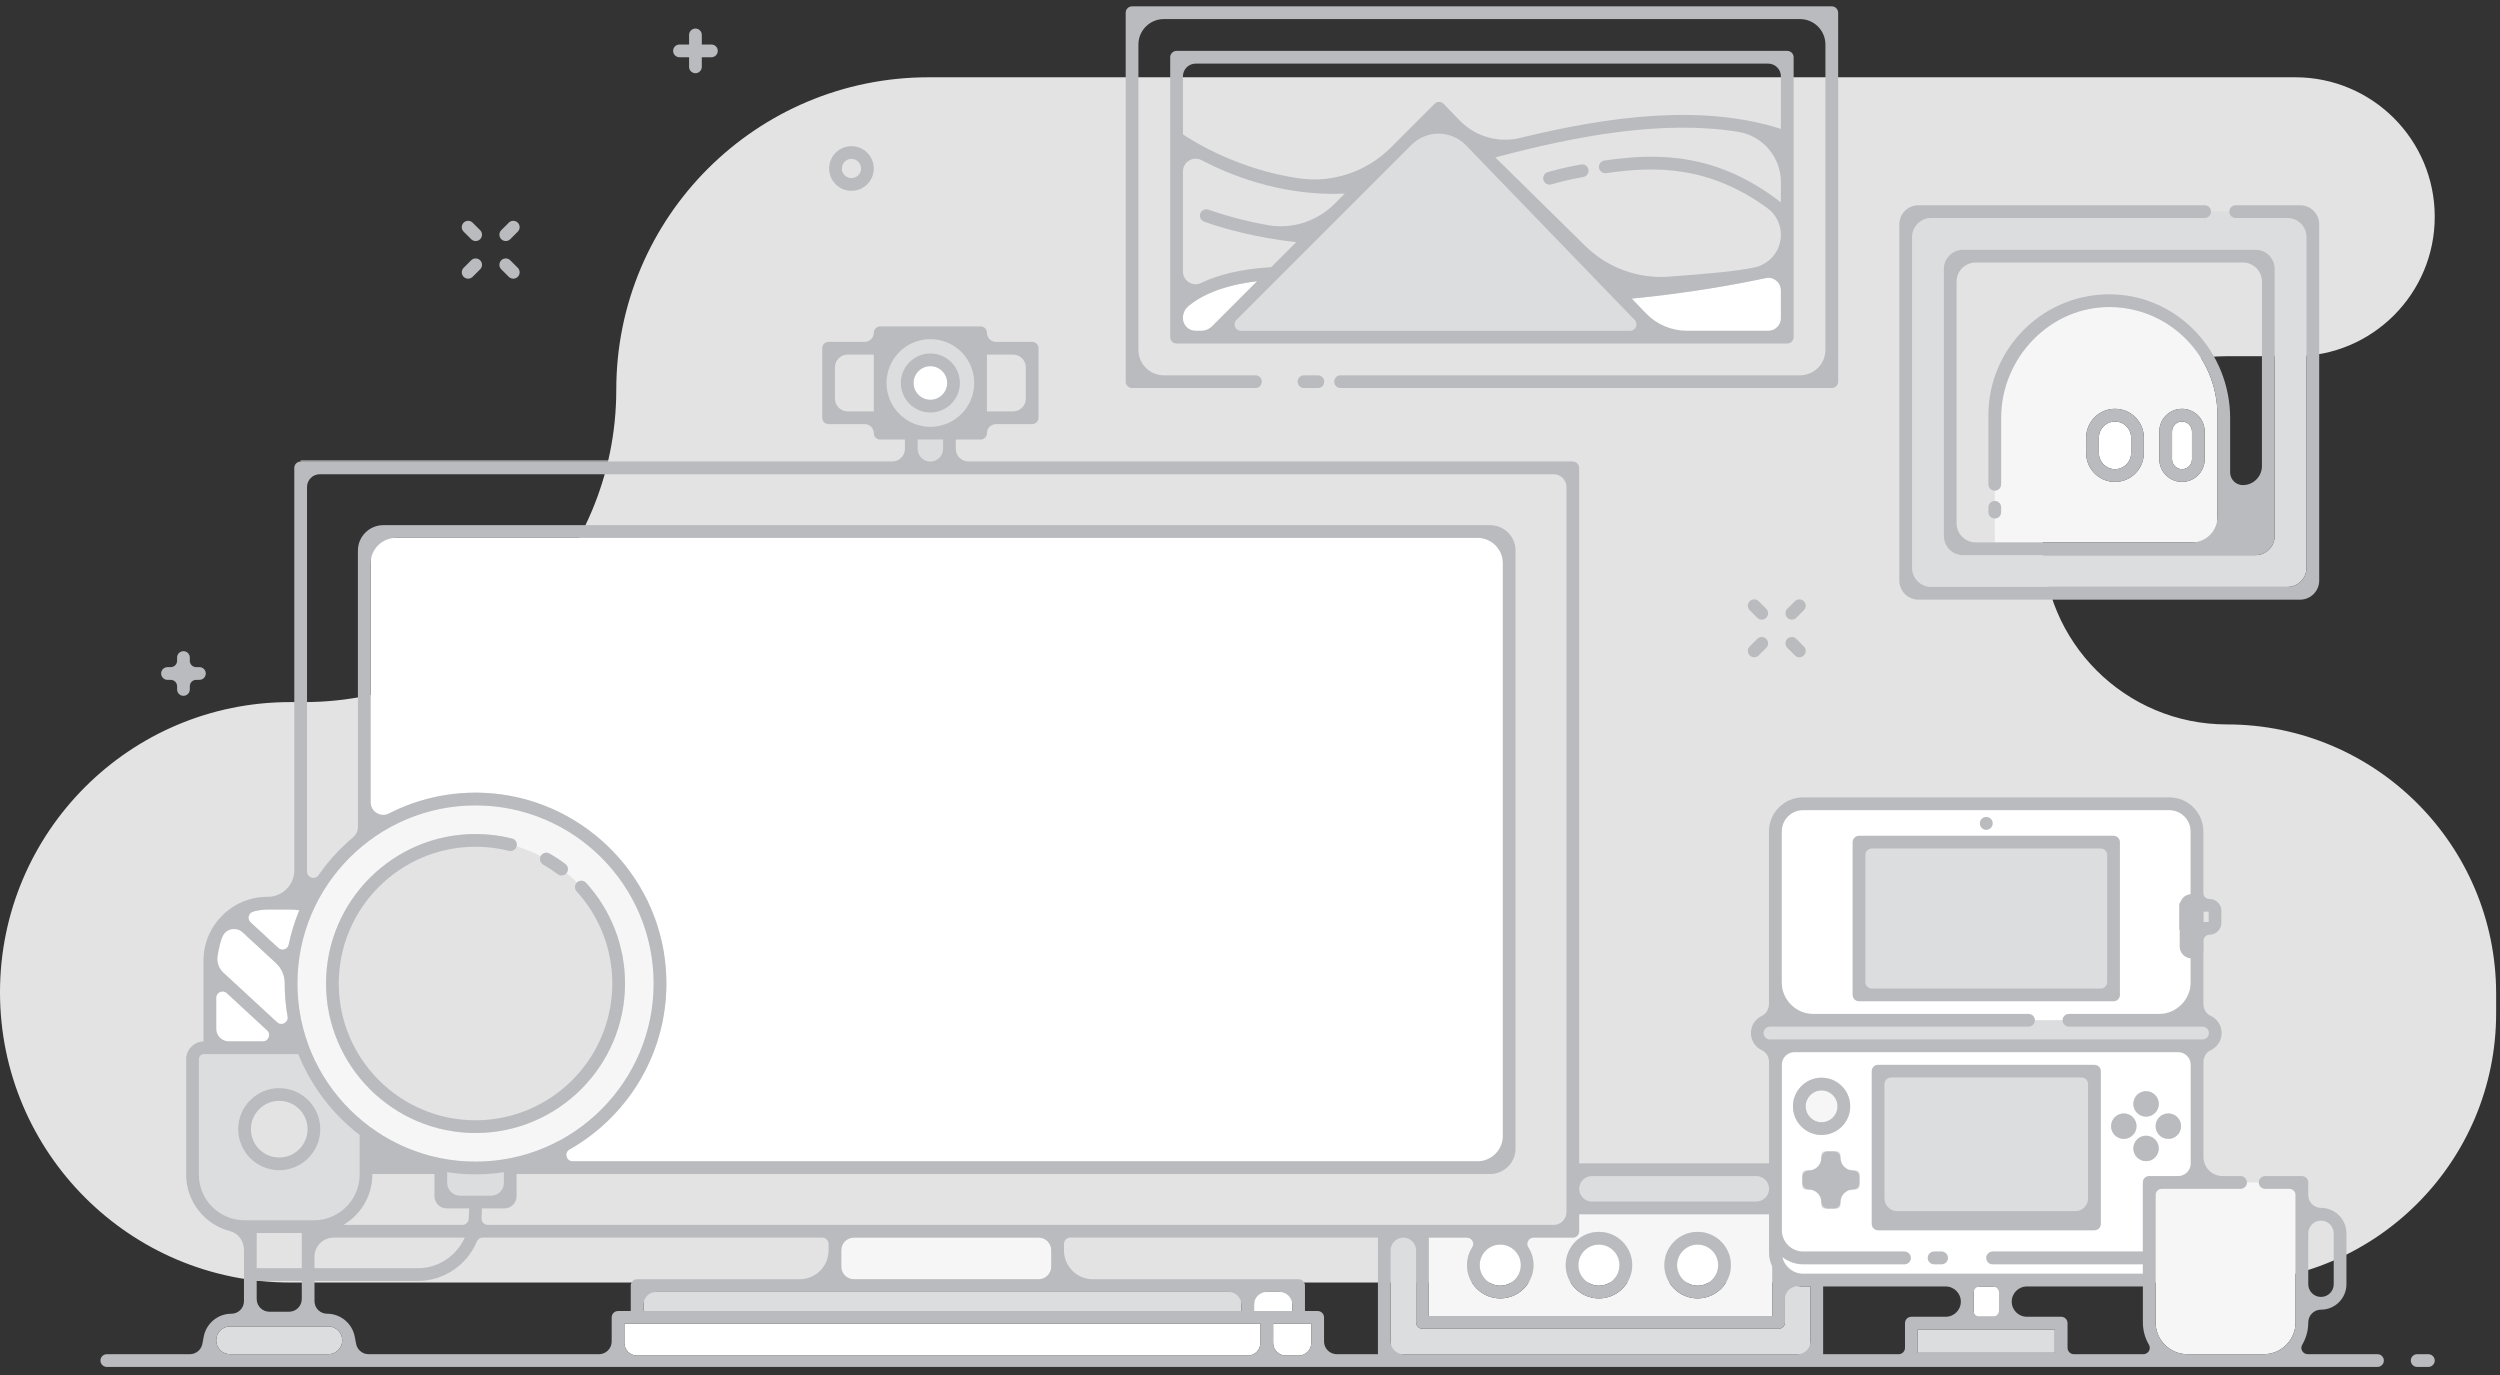 <svg xmlns="http://www.w3.org/2000/svg" width="240" height="132" viewBox="0 0 240 132">
  <rect x="0" y="0" width="240" height="132" fill="#333333" stroke="none"/>
  <g fill="none" fill-rule="evenodd">
    <path fill="#F6F6F7" fill-opacity=".9" d="M0,95.26 L0,95.262 C0,110.648 12.473,123.122 27.86,123.122 L213.773,123.122 C228.053,123.122 239.63,111.546 239.63,97.265 L239.63,95.401 C239.63,81.121 228.053,69.544 213.773,69.544 L213.773,69.544 C204.012,69.544 196.1,61.632 196.1,51.871 L196.1,51.869 C196.1,42.109 204.012,34.196 213.773,34.196 L220.349,34.196 C227.742,34.196 233.735,28.203 233.735,20.81 L233.735,20.805 C233.735,13.412 227.742,7.419 220.349,7.419 L89.154,7.419 C72.59,7.419 59.163,20.846 59.163,37.409 L59.163,37.41 C59.163,53.974 45.736,67.401 29.172,67.401 L27.86,67.401 C12.473,67.401 0,79.874 0,95.26"/>
    <polygon fill="#DCDDDE" points="151.601 115.346 169.831 115.346 169.831 112.903 151.601 112.903"/>
    <g transform="translate(9 .537)">
      <path fill="#DCDDDE" d="M164.8,129.466 L164.8,122.965 L164.104,122.965 C163.461,122.965 162.864,122.772 162.358,122.45 L162.358,126.412 C162.358,126.749 162.084,127.023 161.747,127.023 L127.556,127.023 C127.219,127.023 126.945,126.749 126.945,126.412 L126.945,118.275 L124.502,118.275 L124.502,129.466 L164.8,129.466 Z"/>
      <path fill="#F6F6F7" d="M144.499,117.722 C146.26,117.722 147.693,119.155 147.693,120.916 C147.693,122.677 146.26,124.11 144.499,124.11 C142.737,124.11 141.304,122.677 141.304,120.916 C141.304,119.155 142.737,117.722 144.499,117.722 L144.499,117.722 Z M153.972,117.722 C155.733,117.722 157.167,119.155 157.167,120.916 C157.167,122.677 155.733,124.11 153.972,124.11 C152.21,124.11 150.778,122.677 150.778,120.916 C150.778,119.155 152.21,117.722 153.972,117.722 L153.972,117.722 Z M161.136,125.802 L161.136,121.053 C160.944,120.637 160.83,120.178 160.83,119.691 L160.83,117.56 L160.83,116.031 L142.601,116.031 L142.601,117.664 C142.601,118.001 142.328,118.275 141.991,118.275 L136.818,118.275 C137.663,118.85 138.22,119.819 138.22,120.916 C138.22,122.677 136.787,124.11 135.025,124.11 C133.264,124.11 131.831,122.677 131.831,120.916 C131.831,119.819 132.387,118.85 133.232,118.275 L128.166,118.275 L128.166,125.802 L161.136,125.802 Z"/>
      <path fill="#FFF" d="M135.025 122.889C136.113 122.889 136.998 122.004 136.998 120.916 136.998 119.828 136.113 118.943 135.025 118.943 133.937 118.943 133.052 119.828 133.052 120.916 133.052 122.004 133.937 122.889 135.025 122.889M142.525 120.916C142.525 122.004 143.41 122.889 144.499 122.889 145.586 122.889 146.471 122.004 146.471 120.916 146.471 119.828 145.586 118.943 144.499 118.943 143.41 118.943 142.525 119.828 142.525 120.916M153.972 122.889C155.06 122.889 155.945 122.004 155.945 120.916 155.945 119.828 155.06 118.943 153.972 118.943 152.884 118.943 151.999 119.828 151.999 120.916 151.999 122.004 152.884 122.889 153.972 122.889M169.469 95.581C169.132 95.581 168.858 95.307 168.858 94.97L168.858 80.314C168.858 79.977 169.132 79.703 169.469 79.703L193.896 79.703C194.233 79.703 194.507 79.977 194.507 80.314L194.507 94.97C194.507 95.307 194.233 95.581 193.896 95.581L169.469 95.581zM181.683 77.895C182.02 77.895 182.293 78.168 182.293 78.505 182.293 78.843 182.02 79.116 181.683 79.116 181.345 79.116 181.072 78.843 181.072 78.505 181.072 78.168 181.345 77.895 181.683 77.895L181.683 77.895zM189.621 96.802L201.305 96.802 201.305 91.461C200.72 91.411 200.257 90.924 200.257 90.327L200.257 88.808C200.23 88.738 200.212 88.664 200.212 88.584L200.212 86.376C200.212 86.24 200.265 86.12 200.34 86.019 200.498 85.627 200.866 85.346 201.305 85.309L201.305 79.286C201.305 78.154 200.384 77.233 199.252 77.233L164.095 77.233C162.964 77.233 162.043 78.154 162.043 79.286L162.043 96.802 185.736 96.802C186.073 96.802 186.346 97.076 186.346 97.413L189.011 97.413C189.011 97.076 189.284 96.802 189.621 96.802L189.621 96.802z"/>
      <polygon fill="#FFF" points="180.461 125.872 182.904 125.872 182.904 122.965 180.461 122.965"/>
      <polygon fill="#DCDDDE" points="175.102 129.334 188.263 129.334 188.263 127.094 175.102 127.094"/>
      <polygon fill="#DCDDDE" points="170.08 94.36 193.286 94.36 193.286 80.925 170.08 80.925"/>
      <path fill="#F6F6F7" d="M167.399,105.672 C167.399,104.83 166.714,104.145 165.872,104.145 C165.031,104.145 164.346,104.83 164.346,105.672 C164.346,106.513 165.031,107.198 165.872,107.198 C166.714,107.198 167.399,106.513 167.399,105.672"/>
      <path fill="#FFF" d="M170.69,102.298 C170.69,101.961 170.964,101.688 171.301,101.688 L192.064,101.688 C192.401,101.688 192.675,101.961 192.675,102.298 L192.675,116.955 C192.675,117.292 192.401,117.566 192.064,117.566 L171.301,117.566 C170.964,117.566 170.69,117.292 170.69,116.955 L170.69,102.298 Z M199.159,108.797 C198.484,108.797 197.938,108.25 197.938,107.576 C197.938,106.901 198.484,106.355 199.159,106.355 C199.833,106.355 200.381,106.901 200.381,107.576 C200.381,108.25 199.833,108.797 199.159,108.797 L199.159,108.797 Z M197.022,110.935 C196.347,110.935 195.8,110.388 195.8,109.713 C195.8,109.039 196.347,108.492 197.022,108.492 C197.696,108.492 198.243,109.039 198.243,109.713 C198.243,110.388 197.696,110.935 197.022,110.935 L197.022,110.935 Z M195.8,105.439 C195.8,104.764 196.347,104.217 197.022,104.217 C197.696,104.217 198.243,104.764 198.243,105.439 C198.243,106.113 197.696,106.66 197.022,106.66 C196.347,106.66 195.8,106.113 195.8,105.439 L195.8,105.439 Z M194.884,108.797 C194.21,108.797 193.663,108.25 193.663,107.576 C193.663,106.901 194.21,106.355 194.884,106.355 C195.559,106.355 196.106,106.901 196.106,107.576 C196.106,108.25 195.559,108.797 194.884,108.797 L194.884,108.797 Z M177.389,120.835 L176.677,120.835 C176.34,120.835 176.066,120.561 176.066,120.224 C176.066,119.886 176.34,119.613 176.677,119.613 L177.389,119.613 C177.727,119.613 178,119.886 178,120.224 C178,120.561 177.727,120.835 177.389,120.835 L177.389,120.835 Z M163.124,105.671 C163.124,104.156 164.357,102.923 165.872,102.923 C167.388,102.923 168.621,104.156 168.621,105.671 C168.621,107.187 167.388,108.419 165.872,108.419 C164.357,108.419 163.124,107.187 163.124,105.671 L163.124,105.671 Z M169.516,113.351 C169.516,113.52 169.379,113.657 169.211,113.657 L167.989,113.657 C167.821,113.657 167.684,113.793 167.684,113.962 L167.684,115.183 C167.684,115.352 167.547,115.489 167.378,115.489 L166.157,115.489 C165.989,115.489 165.852,115.352 165.852,115.183 L165.852,113.962 C165.852,113.793 165.715,113.657 165.546,113.657 L164.325,113.657 C164.156,113.657 164.02,113.52 164.02,113.351 L164.02,112.13 C164.02,111.961 164.156,111.825 164.325,111.825 L165.546,111.825 C165.715,111.825 165.852,111.688 165.852,111.519 L165.852,110.298 C165.852,110.129 165.989,109.992 166.157,109.992 L167.378,109.992 C167.547,109.992 167.684,110.129 167.684,110.298 L167.684,111.519 C167.684,111.688 167.821,111.825 167.989,111.825 L169.211,111.825 C169.379,111.825 169.516,111.961 169.516,112.13 L169.516,113.351 Z M162.051,117.56 C162.051,118.692 162.972,119.613 164.105,119.613 L173.827,119.613 C174.164,119.613 174.438,119.886 174.438,120.224 C174.438,120.561 174.164,120.835 173.827,120.835 L164.105,120.835 C163.347,120.835 162.657,120.565 162.102,120.132 C162.304,121.051 163.124,121.743 164.105,121.743 L196.716,121.743 L196.716,120.835 L182.293,120.835 C181.956,120.835 181.683,120.561 181.683,120.224 C181.683,119.886 181.956,119.613 182.293,119.613 L196.716,119.613 L196.716,112.977 C196.716,112.64 196.989,112.366 197.327,112.366 L201.314,112.366 L201.314,102.879 L201.314,100.466 L162.051,100.466 L162.051,102.879 L162.051,117.56 Z"/>
      <polygon fill="#DCDDDE" points="171.912 116.344 191.454 116.344 191.454 102.909 171.912 102.909"/>
      <path fill="#DCDDDE" d="M160.919,99.245 L202.446,99.245 C202.782,99.245 203.057,98.971 203.057,98.634 C203.057,98.298 202.782,98.024 202.446,98.024 L189.621,98.024 C189.284,98.024 189.011,97.75 189.011,97.413 L186.346,97.413 C186.346,97.75 186.073,98.024 185.736,98.024 L160.919,98.024 C160.583,98.024 160.309,98.298 160.309,98.634 C160.309,98.971 160.583,99.245 160.919,99.245"/>
      <path fill="#F6F6F7" d="M206.092,113.588 L197.937,113.588 L197.937,126.412 C197.937,128.096 199.308,129.466 200.991,129.466 L208.319,129.466 C210.003,129.466 211.372,128.096 211.372,126.412 L211.372,113.588 L208.458,113.588 C208.12,113.588 207.847,113.314 207.847,112.977 L207.847,112.977 L206.703,112.977 L206.703,112.977 C206.703,113.314 206.429,113.588 206.092,113.588"/>
      <polygon fill="#DCDDDE" points="79.094 43.673 81.537 43.673 81.537 41.66 79.094 41.66"/>
      <path fill="#DCDDDE" d="M80.316,33.394 C81.879,33.394 83.151,34.666 83.151,36.229 C83.151,37.793 81.879,39.065 80.316,39.065 C78.752,39.065 77.48,37.793 77.48,36.229 C77.48,34.666 78.752,33.394 80.316,33.394 M84.525,39.566 L84.525,32.02 L76.106,32.02 L76.106,40.439 L83.652,40.439 C84.134,40.439 84.525,40.048 84.525,39.566"/>
      <path fill="#FFF" d="M80.316,37.843 C81.206,37.843 81.93,37.119 81.93,36.229 C81.93,35.339 81.206,34.615 80.316,34.615 C79.426,34.615 78.702,35.339 78.702,36.229 C78.702,37.119 79.426,37.843 80.316,37.843"/>
      <polygon fill="#F6F6F7" points="71.766 122.269 91.918 122.269 91.918 118.275 71.766 118.275"/>
      <polygon fill="#DCDDDE" points="141.99 43.771 141.99 43.673 82.759 43.673 81.537 43.673 79.094 43.673 77.873 43.673 19.863 43.673 19.863 43.771 19.863 43.771"/>
      <path fill="#FFF" d="M135.273,110.946 L135.273,51.099 L26.58,51.099 L26.58,78.587 C29.472,76.676 32.933,75.56 36.651,75.56 C46.753,75.56 54.972,83.778 54.972,93.88 C54.972,101.637 50.123,108.278 43.3,110.946 L135.273,110.946 Z"/>
      <polygon fill="#FFF" points="112.612 125.322 115.054 125.322 115.054 123.49 111.39 123.49 111.39 125.322"/>
      <path fill="#FFF" d="M113.222,126.543 L113.222,128.375 C113.222,129.05 113.77,129.597 114.444,129.597 L115.665,129.597 C116.339,129.597 116.887,129.05 116.887,128.375 L116.887,126.543 L113.222,126.543 Z"/>
      <polygon fill="#DCDDDE" points="52.774 123.49 52.774 125.322 55.217 125.322 62.606 125.322 73.598 125.322 76.87 125.322 83.081 125.322 93.135 125.322 99.242 125.322 110.169 125.322 110.169 123.49"/>
      <path fill="#FFF" d="M55.828,129.597 L63.216,129.597 L74.209,129.597 L92.524,129.597 L98.631,129.597 L110.78,129.597 C111.454,129.597 112.001,129.05 112.001,128.375 L112.001,126.543 L98.631,126.543 L92.524,126.543 L83.081,126.543 L76.87,126.543 L74.209,126.543 L63.216,126.543 L55.828,126.543 L50.942,126.543 L50.942,128.375 C50.942,129.05 51.489,129.597 52.164,129.597 L55.828,129.597 Z"/>
      <path fill="#DCDDDE" d="M207.536,23.442 C208.548,23.442 209.368,24.262 209.368,25.274 L209.368,50.923 C209.368,51.935 208.548,52.755 207.536,52.755 L179.444,52.755 C178.432,52.755 177.612,51.935 177.612,50.923 L177.612,25.274 C177.612,24.262 178.432,23.442 179.444,23.442 L207.536,23.442 Z M202.65,20.389 L176.391,20.389 C175.379,20.389 174.559,21.209 174.559,22.221 L174.559,53.976 C174.559,54.988 175.379,55.808 176.391,55.808 L210.589,55.808 C211.601,55.808 212.421,54.988 212.421,53.976 L212.421,22.221 C212.421,21.209 211.601,20.389 210.589,20.389 L205.622,20.389 C205.285,20.389 205.012,20.115 205.012,19.778 L203.261,19.778 C203.261,20.115 202.988,20.389 202.65,20.389 L202.65,20.389 Z"/>
      <path fill="#F6F6F7" d="M191.271,41.477 C191.271,39.951 192.513,38.709 194.04,38.709 C195.566,38.709 196.808,39.951 196.808,41.477 L196.808,42.957 C196.808,44.483 195.566,45.725 194.04,45.725 C192.513,45.725 191.271,44.483 191.271,42.957 L191.271,41.477 Z M198.294,40.887 C198.294,39.686 199.271,38.709 200.472,38.709 C201.673,38.709 202.65,39.686 202.65,40.887 L202.65,43.548 C202.65,44.748 201.673,45.725 200.472,45.725 C199.271,45.725 198.294,44.748 198.294,43.548 L198.294,40.887 Z M182.498,47.557 C182.835,47.557 183.108,47.83 183.108,48.168 L183.108,48.626 C183.108,48.963 182.835,49.237 182.498,49.237 L182.498,51.534 L203.872,51.534 L203.872,39.32 C203.872,33.595 199.215,28.938 193.49,28.938 C187.765,28.938 183.108,33.595 183.108,39.32 L183.108,45.954 C183.108,46.292 182.835,46.565 182.498,46.565 L182.498,47.557 Z"/>
      <path fill="#FFF" d="M200.472 44.504C201 44.504 201.429 44.075 201.429 43.548L201.429 40.887C201.429 40.359 201 39.931 200.472 39.931 199.945 39.931 199.516 40.359 199.516 40.887L199.516 43.548C199.516 44.075 199.945 44.504 200.472 44.504M194.04 44.504C194.893 44.504 195.587 43.81 195.587 42.957L195.587 41.478C195.587 40.624 194.893 39.931 194.04 39.931 193.187 39.931 192.493 40.624 192.493 41.478L192.493 42.957C192.493 43.81 193.187 44.504 194.04 44.504M111.684 26.461C106.771 27.038 104.957 28.891 104.562 29.375L104.562 31.218 106.928 31.218 111.684 26.461zM161.966 25.834C160.04 26.285 154.602 27.46 147.645 28.13L150.627 31.218 161.966 31.218 161.966 25.834z"/>
      <polygon fill="#DCDDDE" points="129.143 10.731 108.655 31.218 148.929 31.218"/>
      <polygon fill="#FFF" points="17.787 99.433 11.757 93.867 11.757 99.433"/>
      <path fill="#FFF" d="M11.757 92.205L19.045 98.932C18.583 97.326 18.331 95.633 18.331 93.88 18.331 93.493 18.347 93.11 18.371 92.729L13.35 88.096C12.373 88.999 11.757 90.286 11.757 91.719L11.757 92.205zM18.917 86.779L16.696 86.779C15.852 86.779 15.058 86.992 14.362 87.367L18.527 91.212C18.75 89.69 19.16 88.229 19.734 86.853 19.467 86.807 19.196 86.779 18.917 86.779"/>
      <path fill="#DCDDDE" d="M23.856 128.134C23.856 127.399 23.258 126.802 22.524 126.802L13.089 126.802C12.355 126.802 11.757 127.399 11.757 128.134 11.757 128.868 12.355 129.466 13.089 129.466L22.524 129.466C23.258 129.466 23.856 128.868 23.856 128.134M17.806 103.922C19.98 103.922 21.748 105.69 21.748 107.863 21.748 110.036 19.98 111.804 17.806 111.804 15.634 111.804 13.866 110.036 13.866 107.863 13.866 105.69 15.634 103.922 17.806 103.922M14.476 116.608L21.137 116.608C23.555 116.608 25.521 114.641 25.521 112.223L25.521 108.418C22.92 106.422 20.869 103.745 19.634 100.655L10.591 100.655C10.316 100.655 10.092 100.879 10.092 101.154L10.092 112.223C10.092 114.641 12.059 116.608 14.476 116.608M39.371 111.998C38.483 112.13 37.575 112.201 36.651 112.201 35.727 112.201 34.819 112.13 33.932 111.998L33.932 114.248 39.371 114.248 39.371 111.998z"/>
      <path fill="#F6F6F7" d="M36.651,108.231 C28.738,108.231 22.3,101.793 22.3,93.88 C22.3,85.967 28.738,79.529 36.651,79.529 C37.837,79.529 39.016,79.674 40.155,79.96 C40.482,80.042 40.681,80.374 40.599,80.701 C40.597,80.707 40.593,80.711 40.591,80.716 C41.397,80.957 42.172,81.271 42.909,81.649 C42.912,81.643 42.911,81.637 42.914,81.631 C43.082,81.338 43.454,81.235 43.747,81.403 C44.275,81.704 44.79,82.043 45.278,82.411 C45.548,82.613 45.602,82.996 45.399,83.266 C45.396,83.269 45.391,83.271 45.388,83.275 C45.735,83.561 46.067,83.864 46.385,84.183 C46.389,84.179 46.39,84.174 46.394,84.171 C46.643,83.944 47.029,83.962 47.256,84.211 C49.672,86.858 51.002,90.293 51.002,93.88 C51.002,101.793 44.565,108.231 36.651,108.231 M53.75,93.88 C53.75,84.452 46.08,76.781 36.651,76.781 C27.223,76.781 19.552,84.452 19.552,93.88 C19.552,103.308 27.223,110.979 36.651,110.979 C46.08,110.979 53.75,103.308 53.75,93.88"/>
      <path fill="#B9BBBE" d="M144.499 118.943C145.586 118.943 146.471 119.828 146.471 120.916 146.471 122.004 145.586 122.889 144.499 122.889 143.41 122.889 142.525 122.004 142.525 120.916 142.525 119.828 143.41 118.943 144.499 118.943M144.499 124.11C146.26 124.11 147.693 122.677 147.693 120.916 147.693 119.155 146.26 117.722 144.499 117.722 142.737 117.722 141.304 119.155 141.304 120.916 141.304 122.677 142.737 124.11 144.499 124.11M153.972 118.943C155.06 118.943 155.945 119.828 155.945 120.916 155.945 122.004 155.06 122.889 153.972 122.889 152.884 122.889 151.999 122.004 151.999 120.916 151.999 119.828 152.884 118.943 153.972 118.943M153.972 124.11C155.733 124.11 157.167 122.677 157.167 120.916 157.167 119.155 155.733 117.722 153.972 117.722 152.211 117.722 150.778 119.155 150.778 120.916 150.778 122.677 152.211 124.11 153.972 124.11M181.683 79.116C182.02 79.116 182.293 78.843 182.293 78.505 182.293 78.168 182.02 77.894 181.683 77.894 181.345 77.894 181.072 78.168 181.072 78.505 181.072 78.843 181.345 79.116 181.683 79.116M192.675 94.36L170.69 94.36C170.353 94.36 170.08 94.086 170.08 93.749L170.08 81.535C170.08 81.198 170.353 80.924 170.69 80.924L192.675 80.924C193.012 80.924 193.286 81.198 193.286 81.535L193.286 93.749C193.286 94.086 193.012 94.36 192.675 94.36M194.507 94.97L194.507 80.314C194.507 79.977 194.233 79.703 193.896 79.703L169.469 79.703C169.132 79.703 168.858 79.977 168.858 80.314L168.858 94.97C168.858 95.307 169.132 95.581 169.469 95.581L193.896 95.581C194.233 95.581 194.507 95.307 194.507 94.97M177.39 119.613L176.677 119.613C176.34 119.613 176.066 119.887 176.066 120.224 176.066 120.561 176.34 120.834 176.677 120.834L177.39 120.834C177.727 120.834 178 120.561 178 120.224 178 119.887 177.727 119.613 177.39 119.613M164.346 105.672C164.346 104.83 165.031 104.145 165.872 104.145 166.714 104.145 167.399 104.83 167.399 105.672 167.399 106.513 166.714 107.198 165.872 107.198 165.031 107.198 164.346 106.513 164.346 105.672M168.62 105.672C168.62 104.156 167.387 102.923 165.872 102.923 164.357 102.923 163.124 104.156 163.124 105.672 163.124 107.187 164.357 108.42 165.872 108.42 167.387 108.42 168.62 107.187 168.62 105.672M168.905 111.825L168.905 111.825C168.231 111.825 167.684 111.277 167.684 110.603 167.684 110.266 167.411 109.993 167.073 109.993L166.462 109.993C166.125 109.993 165.851 110.266 165.851 110.603 165.851 111.277 165.305 111.825 164.63 111.825L164.63 111.825C164.293 111.825 164.019 112.098 164.019 112.435L164.019 113.046C164.019 113.383 164.293 113.657 164.63 113.657L164.63 113.657C165.305 113.657 165.851 114.204 165.851 114.878 165.851 115.215 166.125 115.489 166.462 115.489L167.073 115.489C167.411 115.489 167.684 115.215 167.684 114.878 167.684 114.204 168.231 113.657 168.905 113.657 169.243 113.657 169.516 113.383 169.516 113.046L169.516 112.435C169.516 112.098 169.243 111.825 168.905 111.825M197.022 106.66C197.696 106.66 198.243 106.113 198.243 105.438 198.243 104.764 197.696 104.217 197.022 104.217 196.347 104.217 195.8 104.764 195.8 105.438 195.8 106.113 196.347 106.66 197.022 106.66M197.022 108.492C196.347 108.492 195.8 109.039 195.8 109.713 195.8 110.387 196.347 110.935 197.022 110.935 197.696 110.935 198.243 110.387 198.243 109.713 198.243 109.039 197.696 108.492 197.022 108.492M199.159 108.797C199.833 108.797 200.38 108.25 200.38 107.576 200.38 106.902 199.833 106.354 199.159 106.354 198.484 106.354 197.938 106.902 197.938 107.576 197.938 108.25 198.484 108.797 199.159 108.797M194.884 108.797C195.558 108.797 196.106 108.25 196.106 107.576 196.106 106.902 195.558 106.354 194.884 106.354 194.209 106.354 193.663 106.902 193.663 107.576 193.663 108.25 194.209 108.797 194.884 108.797M190.232 115.733L173.133 115.733C172.459 115.733 171.912 115.186 171.912 114.512L171.912 103.52C171.912 103.183 172.185 102.909 172.522 102.909L190.843 102.909C191.18 102.909 191.454 103.183 191.454 103.52L191.454 114.512C191.454 115.186 190.906 115.733 190.232 115.733M192.675 116.955L192.675 102.298C192.675 101.961 192.401 101.688 192.064 101.688L171.301 101.688C170.964 101.688 170.69 101.961 170.69 102.298L170.69 116.955C170.69 117.292 170.964 117.566 171.301 117.566L192.064 117.566C192.401 117.566 192.675 117.292 192.675 116.955M224.124 129.466L223.047 129.466C222.709 129.466 222.436 129.739 222.436 130.076 222.436 130.413 222.709 130.687 223.047 130.687L224.124 130.687C224.461 130.687 224.735 130.413 224.735 130.076 224.735 129.739 224.461 129.466 224.124 129.466M80.316 37.843C79.426 37.843 78.702 37.119 78.702 36.229 78.702 35.339 79.426 34.615 80.316 34.615 81.206 34.615 81.93 35.339 81.93 36.229 81.93 37.119 81.206 37.843 80.316 37.843M80.316 33.394C78.752 33.394 77.48 34.666 77.48 36.229 77.48 37.793 78.752 39.065 80.316 39.065 81.879 39.065 83.151 37.793 83.151 36.229 83.151 34.666 81.879 33.394 80.316 33.394M175.169 57.03L211.81 57.03C212.822 57.03 213.643 56.21 213.643 55.198L213.643 20.999C213.643 19.987 212.822 19.167 211.81 19.167L205.622 19.167C205.285 19.167 205.012 19.441 205.012 19.778 205.012 20.115 205.285 20.389 205.622 20.389L210.589 20.389C211.601 20.389 212.421 21.209 212.421 22.221L212.421 53.976C212.421 54.988 211.601 55.808 210.589 55.808L176.391 55.808C175.379 55.808 174.559 54.988 174.559 53.976L174.559 22.221C174.559 21.209 175.379 20.389 176.391 20.389L202.65 20.389C202.988 20.389 203.261 20.115 203.261 19.778 203.261 19.441 202.988 19.167 202.65 19.167L175.169 19.167C174.157 19.167 173.337 19.987 173.337 20.999L173.337 55.198C173.337 56.21 174.157 57.03 175.169 57.03"/>
      <path fill="#B9BBBE" d="M180.665,24.663 L206.314,24.663 C207.326,24.663 208.146,25.483 208.146,26.495 L208.146,44.201 C208.146,45.213 207.326,46.033 206.314,46.033 C205.64,46.033 205.093,45.487 205.093,44.812 L205.093,39.605 C205.093,33.322 200.217,27.963 193.937,27.725 C187.337,27.476 181.887,32.773 181.887,39.32 L181.887,45.954 C181.887,46.291 182.16,46.565 182.497,46.565 C182.835,46.565 183.108,46.291 183.108,45.954 L183.108,39.595 C183.108,33.788 187.86,28.842 193.666,28.939 C199.31,29.034 203.872,33.654 203.872,39.32 L203.872,49.091 C203.872,50.44 202.778,51.534 201.429,51.534 L182.497,51.534 L180.665,51.534 C179.653,51.534 178.833,50.713 178.833,49.701 L178.833,26.495 C178.833,25.483 179.653,24.663 180.665,24.663 M177.612,25.274 L177.612,50.923 C177.612,51.935 178.432,52.755 179.444,52.755 L207.536,52.755 C208.548,52.755 209.368,51.935 209.368,50.923 L209.368,25.274 C209.368,24.262 208.548,23.442 207.536,23.442 L179.444,23.442 C178.432,23.442 177.612,24.262 177.612,25.274"/>
      <path fill="#B9BBBE" d="M183.108 48.626L183.108 48.168C183.108 47.831 182.835 47.558 182.497 47.558 182.16 47.558 181.887 47.831 181.887 48.168L181.887 48.626C181.887 48.963 182.16 49.237 182.497 49.237 182.835 49.237 183.108 48.963 183.108 48.626M199.516 40.887C199.516 40.36 199.945 39.93 200.472 39.93 201 39.93 201.429 40.36 201.429 40.887L201.429 43.548C201.429 44.075 201 44.504 200.472 44.504 199.945 44.504 199.516 44.075 199.516 43.548L199.516 40.887zM200.472 45.725C201.673 45.725 202.65 44.748 202.65 43.548L202.65 40.887C202.65 39.686 201.673 38.709 200.472 38.709 199.271 38.709 198.294 39.686 198.294 40.887L198.294 43.548C198.294 44.748 199.271 45.725 200.472 45.725L200.472 45.725zM192.493 41.477C192.493 40.624 193.186 39.931 194.04 39.931 194.893 39.931 195.586 40.624 195.586 41.477L195.586 42.957C195.586 43.81 194.893 44.504 194.04 44.504 193.186 44.504 192.493 43.81 192.493 42.957L192.493 41.477zM194.04 45.725C195.566 45.725 196.808 44.483 196.808 42.957L196.808 41.477C196.808 39.951 195.566 38.709 194.04 38.709 192.513 38.709 191.271 39.951 191.271 41.477L191.271 42.957C191.271 44.483 192.513 45.725 194.04 45.725L194.04 45.725zM99.676 36.714L111.525 36.714C111.863 36.714 112.136 36.44 112.136 36.103 112.136 35.766 111.863 35.493 111.525 35.493L102.73 35.493C101.381 35.493 100.287 34.399 100.287 33.05L100.287 3.737C100.287 2.388 101.381 1.295 102.73 1.295L163.798 1.295C165.147 1.295 166.241 2.388 166.241 3.737L166.241 33.05C166.241 34.399 165.147 35.493 163.798 35.493L119.693 35.493C119.356 35.493 119.082 35.766 119.082 36.103 119.082 36.44 119.356 36.714 119.693 36.714L166.852 36.714C167.189 36.714 167.463 36.44 167.463 36.103L167.463.684C167.463.347 167.189.073 166.852.073L99.676.073C99.339.073 99.066.347 99.066.684L99.066 36.103C99.066 36.44 99.339 36.714 99.676 36.714"/>
      <path fill="#B9BBBE" d="M116.181 35.493C115.844 35.493 115.571 35.766 115.571 36.103 115.571 36.44 115.844 36.714 116.181 36.714L117.517 36.714C117.855 36.714 118.128 36.44 118.128 36.103 118.128 35.766 117.855 35.493 117.517 35.493L116.181 35.493zM142.78 15.252C142.425 15.318 142.069 15.387 141.711 15.459 141.026 15.595 140.33 15.769 139.584 15.989 139.26 16.085 139.076 16.425 139.171 16.748 139.25 17.014 139.493 17.186 139.757 17.186 139.814 17.186 139.872 17.178 139.93 17.161 140.641 16.951 141.302 16.786 141.95 16.656 142.303 16.586 142.654 16.518 143.004 16.452 143.335 16.39 143.554 16.071 143.492 15.74 143.43 15.408 143.109 15.189 142.78 15.252"/>
      <path fill="#B9BBBE" d="M161.966 11.837C154.412 9.418 145.462 10.619 136.941 12.702 134.837 13.217 132.617 12.571 131.112 11.011L129.589 9.435C129.475 9.317 129.319 9.25 129.155 9.249 128.97 9.23 128.834 9.312 128.718 9.428L124.504 13.642C122.198 15.947 118.94 17.049 115.713 16.584 109.921 15.75 105.61 13.068 104.562 12.365L104.562 6.791C104.562 6.117 105.109 5.57 105.783 5.57L160.745 5.57C161.419 5.57 161.966 6.117 161.966 6.791L161.966 11.837zM161.966 18.89C155.814 14.123 150.192 14.122 145.02 14.875 144.686 14.924 144.455 15.234 144.504 15.567 144.552 15.901 144.865 16.13 145.196 16.084 149.949 15.392 155.097 15.369 160.697 19.465 161.506 20.056 161.966 21.012 161.966 22.014 161.966 23.542 160.882 24.844 159.384 25.148 157.422 25.546 154.609 25.764 151.254 26.02 148.263 26.248 145.316 25.171 143.179 23.066L134.553 14.575C142.323 12.506 150.606 10.95 157.867 12.12 160.232 12.502 161.966 14.551 161.966 16.946L161.966 18.89zM160.745 31.218L152.96 31.218C151.469 31.218 150.042 30.612 149.006 29.54L147.645 28.13C153.274 27.588 157.909 26.715 160.493 26.163 161.254 26.001 161.966 26.581 161.966 27.358L161.966 29.997C161.966 30.671 161.419 31.218 160.745 31.218L160.745 31.218zM109.698 30.175L126.506 13.367C127.955 11.918 130.31 11.939 131.733 13.413L147.93 30.183C148.304 30.571 148.029 31.218 147.49 31.218L110.129 31.218C109.586 31.218 109.313 30.56 109.698 30.175L109.698 30.175zM104.562 29.997L104.562 29.997C104.562 29.557 104.749 29.139 105.083 28.853 105.959 28.103 107.904 26.905 111.684 26.461L107.371 30.775C107.088 31.059 106.703 31.218 106.302 31.218L105.783 31.218C105.109 31.218 104.562 30.671 104.562 29.997L104.562 29.997zM104.562 15.924C104.562 15.011 105.529 14.415 106.339 14.837 109.067 16.26 113.613 18.076 119.037 18.076 119.386 18.076 119.74 18.066 120.096 18.05L119.113 19.033C117.433 20.713 115.037 21.498 112.699 21.074 110.335 20.647 108.43 20.094 107.003 19.59 106.686 19.477 106.336 19.644 106.224 19.962 106.112 20.28 106.278 20.629 106.596 20.742 108.627 21.46 111.592 22.272 115.435 22.712L113.035 25.11C109.933 25.286 107.773 25.926 106.298 26.63 105.491 27.015 104.562 26.419 104.562 25.524L104.562 15.924zM163.188 31.829L163.188 4.959C163.188 4.622 162.914 4.348 162.577 4.348L103.951 4.348C103.614 4.348 103.34 4.622 103.34 4.959L103.34 31.829C103.34 32.166 103.614 32.439 103.951 32.439L162.577 32.439C162.914 32.439 163.188 32.166 163.188 31.829L163.188 31.829zM7.079 64.729L7.39 64.729C7.727 64.729 8.001 65.003 8.001 65.34L8.001 65.651C8.001 65.988 8.275 66.262 8.612 66.262 8.949 66.262 9.222 65.988 9.222 65.651L9.222 65.34C9.222 65.002 9.496 64.729 9.833 64.729L10.144 64.729C10.482 64.729 10.755 64.455 10.755 64.118 10.755 63.781 10.482 63.508 10.144 63.508L9.833 63.508C9.496 63.508 9.222 63.234 9.222 62.897L9.222 62.585C9.222 62.248 8.949 61.975 8.612 61.975 8.275 61.975 8.001 62.248 8.001 62.585L8.001 62.897C8.001 63.234 7.727 63.508 7.39 63.508L7.079 63.508C6.742 63.508 6.468 63.781 6.468 64.118 6.468 64.455 6.742 64.729 7.079 64.729M56.229 4.958L57.151 4.958 57.151 5.88C57.151 6.218 57.425 6.491 57.762 6.491 58.099 6.491 58.373 6.218 58.373 5.88L58.373 4.958 59.295 4.958C59.632 4.958 59.906 4.684 59.906 4.347 59.906 4.01 59.632 3.737 59.295 3.737L58.373 3.737 58.373 2.814C58.373 2.477 58.099 2.204 57.762 2.204 57.425 2.204 57.151 2.477 57.151 2.814L57.151 3.737 56.229 3.737C55.892 3.737 55.619 4.01 55.619 4.347 55.619 4.684 55.892 4.958 56.229 4.958M39.553 22.603C39.71 22.603 39.866 22.544 39.985 22.425L40.707 21.702C40.946 21.463 40.946 21.077 40.707 20.839 40.469 20.6 40.083 20.6 39.844 20.839L39.121 21.561C38.883 21.8 38.883 22.186 39.121 22.425 39.241 22.544 39.397 22.603 39.553 22.603M35.94 26.216C36.097 26.216 36.253 26.156 36.372 26.037L37.095 25.315C37.333 25.076 37.333 24.69 37.095 24.451 36.856 24.213 36.47 24.213 36.231 24.451L35.509 25.174C35.27 25.413 35.27 25.799 35.509 26.037 35.628 26.156 35.784 26.216 35.94 26.216M39.844 26.037C39.963 26.156 40.119 26.216 40.276 26.216 40.432 26.216 40.588 26.156 40.707 26.037 40.946 25.799 40.946 25.413 40.707 25.174L39.985 24.451C39.746 24.213 39.36 24.213 39.121 24.451 38.883 24.69 38.883 25.076 39.121 25.315L39.844 26.037zM36.231 22.425C36.35 22.544 36.507 22.603 36.663 22.603 36.819 22.603 36.976 22.544 37.095 22.425 37.333 22.186 37.333 21.8 37.095 21.561L36.372 20.839C36.133 20.6 35.747 20.6 35.509 20.839 35.27 21.077 35.27 21.463 35.509 21.702L36.231 22.425zM164.171 57.182C163.932 56.943 163.546 56.943 163.308 57.182L162.585 57.905C162.347 58.143 162.347 58.53 162.585 58.768 162.704 58.888 162.861 58.947 163.017 58.947 163.173 58.947 163.33 58.888 163.449 58.768L164.171 58.045C164.41 57.807 164.41 57.42 164.171 57.182M159.695 60.795L158.972 61.517C158.734 61.756 158.734 62.143 158.972 62.381 159.091 62.5 159.248 62.56 159.404 62.56 159.56 62.56 159.717 62.5 159.836 62.381L160.558 61.659C160.797 61.42 160.797 61.034 160.558 60.795 160.32 60.556 159.934 60.556 159.695 60.795M163.449 60.795C163.21 60.556 162.824 60.556 162.585 60.795 162.346 61.034 162.346 61.42 162.585 61.659L163.308 62.381C163.427 62.5 163.583 62.56 163.739 62.56 163.896 62.56 164.052 62.5 164.171 62.381 164.41 62.143 164.41 61.756 164.171 61.517L163.449 60.795zM160.558 57.905L159.836 57.182C159.597 56.943 159.211 56.943 158.972 57.182 158.734 57.42 158.734 57.807 158.972 58.045L159.695 58.768C159.814 58.887 159.97 58.947 160.127 58.947 160.283 58.947 160.439 58.887 160.558 58.768 160.797 58.53 160.797 58.143 160.558 57.905M72.739 14.717C73.248 14.717 73.661 15.13 73.661 15.639 73.661 16.147 73.248 16.561 72.739 16.561 72.231 16.561 71.817 16.147 71.817 15.639 71.817 15.13 72.231 14.717 72.739 14.717M72.739 17.783C73.922 17.783 74.883 16.821 74.883 15.639 74.883 14.457 73.922 13.496 72.739 13.496 71.558 13.496 70.596 14.457 70.596 15.639 70.596 16.821 71.558 17.783 72.739 17.783M17.806 105.144C19.306 105.144 20.526 106.364 20.526 107.863 20.526 109.363 19.306 110.583 17.806 110.583 16.307 110.583 15.087 109.363 15.087 107.863 15.087 106.364 16.307 105.144 17.806 105.144M17.806 111.804C19.98 111.804 21.748 110.036 21.748 107.863 21.748 105.69 19.98 103.922 17.806 103.922 15.634 103.922 13.866 105.69 13.866 107.863 13.866 110.036 15.634 111.804 17.806 111.804M36.651 108.231C44.565 108.231 51.002 101.793 51.002 93.88 51.002 90.293 49.672 86.858 47.256 84.211 47.029 83.962 46.643 83.944 46.394 84.171 46.39 84.174 46.389 84.179 46.385 84.183 46.146 84.411 46.13 84.788 46.354 85.034 48.564 87.456 49.781 90.598 49.781 93.88 49.781 101.12 43.891 107.01 36.651 107.01 29.412 107.01 23.521 101.12 23.521 93.88 23.521 86.64 29.412 80.75 36.651 80.75 37.736 80.75 38.816 80.883 39.857 81.145 40.179 81.224 40.502 81.033 40.591 80.716 40.593 80.711 40.597 80.707 40.599 80.701 40.681 80.374 40.482 80.042 40.155 79.96 39.016 79.674 37.837 79.529 36.651 79.529 28.738 79.529 22.3 85.967 22.3 93.88 22.3 101.793 28.738 108.231 36.651 108.231"/>
      <path fill="#B9BBBE" d="M43.143,82.464 C43.626,82.74 44.097,83.05 44.544,83.386 C44.654,83.469 44.783,83.509 44.911,83.509 C45.091,83.509 45.268,83.427 45.388,83.275 C45.391,83.271 45.396,83.27 45.399,83.265 C45.602,82.996 45.548,82.613 45.279,82.411 C44.79,82.043 44.275,81.704 43.747,81.403 C43.454,81.235 43.082,81.338 42.914,81.631 C42.911,81.637 42.912,81.643 42.909,81.648 C42.755,81.939 42.855,82.3 43.143,82.464"/>
      <path fill="#B9BBBE" d="M189.484,128.855 L189.484,126.482 C189.484,126.145 189.211,125.872 188.874,125.872 L185.578,125.872 C184.776,125.872 184.126,125.221 184.126,124.418 L184.126,124.418 C184.126,123.615 184.776,122.965 185.578,122.965 L196.716,122.965 L196.716,126.412 C196.716,127.198 196.929,127.933 197.301,128.565 C197.535,128.964 197.227,129.466 196.764,129.466 L190.095,129.466 C189.758,129.466 189.484,129.192 189.484,128.855 L189.484,128.855 Z M175.102,129.334 L188.263,129.334 L188.263,127.094 L175.102,127.094 L175.102,129.334 Z M173.881,126.482 L173.881,128.855 C173.881,129.192 173.607,129.466 173.27,129.466 L166.022,129.466 L166.022,122.965 L177.787,122.965 C178.589,122.965 179.24,123.615 179.24,124.418 L179.24,124.418 C179.24,125.221 178.589,125.872 177.787,125.872 L174.491,125.872 C174.154,125.872 173.881,126.145 173.881,126.482 L173.881,126.482 Z M182.904,123.576 L182.904,125.261 C182.904,125.598 182.631,125.872 182.293,125.872 L181.072,125.872 C180.734,125.872 180.461,125.598 180.461,125.261 L180.461,123.576 C180.461,123.238 180.734,122.965 181.072,122.965 L182.293,122.965 C182.631,122.965 182.904,123.238 182.904,123.576 L182.904,123.576 Z M164.104,121.744 C163.124,121.744 162.304,121.052 162.102,120.131 C162.657,120.565 163.347,120.834 164.104,120.834 L173.828,120.834 C174.165,120.834 174.438,120.561 174.438,120.224 C174.438,119.886 174.165,119.613 173.828,119.613 L164.104,119.613 C162.971,119.613 162.052,118.694 162.052,117.56 L162.052,102.879 L162.052,101.688 C162.052,101.013 162.599,100.467 163.273,100.467 L200.092,100.467 C200.767,100.467 201.313,101.013 201.313,101.688 L201.313,102.879 L201.313,111.145 C201.313,111.819 200.767,112.366 200.092,112.366 L197.327,112.366 C196.99,112.366 196.716,112.64 196.716,112.977 L196.716,119.613 L182.293,119.613 C181.956,119.613 181.683,119.886 181.683,120.224 C181.683,120.561 181.956,120.834 182.293,120.834 L196.716,120.834 L196.716,121.744 L164.104,121.744 Z M163.579,129.466 L125.724,129.466 C125.05,129.466 124.502,128.918 124.502,128.244 L124.502,119.496 C124.502,118.821 125.05,118.275 125.724,118.275 C126.399,118.275 126.945,118.821 126.945,119.496 L126.945,126.412 C126.945,126.749 127.219,127.023 127.556,127.023 L161.747,127.023 C162.084,127.023 162.358,126.749 162.358,126.412 L162.358,124.153 C162.358,123.406 163.017,122.865 163.759,122.946 C163.873,122.959 163.988,122.965 164.104,122.965 L164.8,122.965 L164.8,128.244 C164.8,128.918 164.254,129.466 163.579,129.466 L163.579,129.466 Z M123.281,129.466 L119.329,129.466 C118.655,129.466 118.108,128.918 118.108,128.244 L118.108,125.933 C118.108,125.596 117.834,125.322 117.497,125.322 L116.276,125.322 L116.276,122.879 C116.276,122.542 116.002,122.269 115.665,122.269 L110.78,122.269 L95.912,122.269 C94.381,122.269 93.14,121.027 93.14,119.496 L93.14,118.885 C93.14,118.548 93.413,118.275 93.751,118.275 L123.281,118.275 L123.281,129.466 Z M115.665,129.597 L114.444,129.597 C113.77,129.597 113.222,129.05 113.222,128.376 L113.222,126.544 L116.886,126.544 L116.886,128.376 C116.886,129.05 116.34,129.597 115.665,129.597 L115.665,129.597 Z M111.39,125.322 L111.39,124.711 C111.39,124.037 111.937,123.49 112.612,123.49 L113.833,123.49 C114.508,123.49 115.054,124.037 115.054,124.711 L115.054,125.322 L112.612,125.322 L111.39,125.322 Z M110.78,129.597 L52.163,129.597 C51.489,129.597 50.942,129.05 50.942,128.376 L50.942,126.544 L112.001,126.544 L112.001,128.376 C112.001,129.05 111.454,129.597 110.78,129.597 L110.78,129.597 Z M49.721,125.933 L49.721,128.244 C49.721,128.918 49.174,129.466 48.499,129.466 L26.386,129.466 C25.799,129.466 25.295,129.048 25.186,128.471 L25.056,127.785 C24.814,126.506 23.697,125.58 22.396,125.58 L22.395,125.58 C21.731,125.58 21.192,125.042 21.192,124.377 L21.192,122.434 L31.101,122.434 C33.649,122.434 35.836,120.876 36.772,118.665 C36.87,118.433 37.087,118.275 37.339,118.275 L69.934,118.275 C70.272,118.275 70.544,118.548 70.544,118.885 L70.544,119.496 C70.544,121.027 69.304,122.269 67.772,122.269 L52.163,122.269 C51.826,122.269 51.553,122.542 51.553,122.879 L51.553,125.322 L50.331,125.322 C49.994,125.322 49.721,125.596 49.721,125.933 L49.721,125.933 Z M22.524,129.466 L13.089,129.466 C12.355,129.466 11.757,128.868 11.757,128.134 C11.757,127.399 12.355,126.802 13.089,126.802 L22.524,126.802 C23.259,126.802 23.856,127.399 23.856,128.134 C23.856,128.868 23.259,129.466 22.524,129.466 L22.524,129.466 Z M19.971,122.434 L19.971,124.168 C19.971,124.843 19.424,125.389 18.75,125.389 L16.863,125.389 C16.189,125.389 15.642,124.843 15.642,124.168 L15.642,122.434 L19.971,122.434 Z M15.642,121.213 L19.971,121.213 L19.971,117.829 L15.642,117.829 L15.642,121.213 Z M10.092,112.223 L10.092,101.154 C10.092,100.878 10.315,100.655 10.591,100.655 L19.635,100.655 C20.869,103.745 22.919,106.422 25.522,108.418 L25.522,112.223 C25.522,114.641 23.555,116.608 21.137,116.608 L14.476,116.608 C12.058,116.608 10.092,114.641 10.092,112.223 L10.092,112.223 Z M12.781,94.813 L16.639,98.374 C17.048,98.751 16.781,99.433 16.225,99.433 L12.978,99.433 C12.304,99.433 11.757,98.886 11.757,98.212 L11.757,95.262 C11.757,94.73 12.391,94.452 12.781,94.813 L12.781,94.813 Z M12.429,89.239 C12.82,88.573 13.738,88.453 14.305,88.977 L17.468,91.896 C18.018,92.404 18.331,93.119 18.331,93.868 L18.331,93.88 C18.331,94.96 18.427,96.018 18.608,97.047 C18.709,97.62 18.023,97.99 17.595,97.595 L12.461,92.855 C12.011,92.44 11.795,91.826 11.895,91.221 C12.009,90.525 12.191,89.646 12.429,89.239 L12.429,89.239 Z M16.697,86.779 L18.916,86.779 C19.195,86.779 19.468,86.807 19.735,86.853 C19.297,87.9 18.955,88.998 18.719,90.134 C18.621,90.598 18.058,90.779 17.71,90.458 L15.066,88.016 C14.718,87.696 14.849,87.113 15.302,86.98 C15.744,86.849 16.212,86.779 16.697,86.779 L16.697,86.779 Z M36.651,76.781 C46.08,76.781 53.751,84.451 53.751,93.88 C53.751,103.309 46.08,110.98 36.651,110.98 C27.222,110.98 19.552,103.309 19.552,93.88 C19.552,84.451 27.222,76.781 36.651,76.781 L36.651,76.781 Z M45.679,109.812 C51.643,106.421 55.529,99.783 54.907,92.318 C54.152,83.257 46.675,76.042 37.594,75.584 C34.262,75.415 31.111,76.145 28.358,77.55 C27.544,77.965 26.581,77.381 26.581,76.467 L26.581,53.542 C26.581,52.193 27.674,51.099 29.023,51.099 L132.83,51.099 C134.179,51.099 135.273,52.193 135.273,53.542 L135.273,108.504 C135.273,109.853 134.179,110.947 132.83,110.947 L45.989,110.947 C45.368,110.947 45.139,110.119 45.679,109.812 L45.679,109.812 Z M33.932,113.027 L33.932,111.998 C34.819,112.13 35.727,112.201 36.651,112.201 C37.575,112.201 38.483,112.13 39.371,111.998 L39.371,113.027 C39.371,113.701 38.824,114.248 38.149,114.248 L35.153,114.248 C34.479,114.248 33.932,113.701 33.932,113.027 L33.932,113.027 Z M35.613,118.275 C34.843,120.003 33.112,121.212 31.101,121.212 L21.192,121.212 L21.192,120.107 C21.192,119.095 22.013,118.275 23.024,118.275 L35.613,118.275 Z M23.968,117.053 C24.022,117.021 24.077,116.989 24.13,116.955 C25.697,115.96 26.743,114.213 26.743,112.223 L26.743,112.168 L32.711,112.168 L32.711,114.304 C32.711,114.948 33.232,115.469 33.876,115.469 L36.041,115.469 C36.041,115.469 36.019,116.018 35.999,116.47 C35.986,116.796 35.716,117.053 35.389,117.053 L23.968,117.053 Z M110.169,124.711 L110.169,125.322 L52.774,125.322 L52.774,124.711 C52.774,124.037 53.321,123.49 53.995,123.49 L108.948,123.49 C109.622,123.49 110.169,124.037 110.169,124.711 L110.169,124.711 Z M90.697,122.269 L72.987,122.269 C72.313,122.269 71.766,121.722 71.766,121.047 L71.766,119.496 C71.766,118.821 72.313,118.275 72.987,118.275 L90.697,118.275 C91.372,118.275 91.919,118.821 91.919,119.496 L91.919,121.047 C91.919,121.722 91.372,122.269 90.697,122.269 L90.697,122.269 Z M37.262,115.469 L39.426,115.469 C40.07,115.469 40.592,114.948 40.592,114.304 L40.592,112.168 L134.052,112.168 C135.4,112.168 136.494,111.074 136.494,109.725 L136.494,52.321 C136.494,50.972 135.4,49.878 134.052,49.878 L27.802,49.878 C26.453,49.878 25.359,50.972 25.359,52.321 L25.359,78.893 C25.359,79.258 25.191,79.598 24.911,79.833 C23.645,80.892 22.524,82.118 21.582,83.477 C21.241,83.969 20.474,83.731 20.474,83.132 L20.474,46.214 C20.474,45.539 21.02,44.992 21.695,44.992 L140.159,44.992 C140.833,44.992 141.38,45.539 141.38,46.214 L141.38,115.832 C141.38,116.506 140.833,117.053 140.159,117.053 L37.839,117.053 C37.493,117.053 37.217,116.767 37.229,116.421 L37.262,115.469 Z M79.094,41.66 L81.537,41.66 L81.537,42.55 C81.537,43.224 80.99,43.771 80.315,43.771 C79.641,43.771 79.094,43.224 79.094,42.55 L79.094,41.66 Z M76.107,36.231 L76.107,36.228 C76.107,33.904 77.991,32.02 80.314,32.02 L80.317,32.02 C82.641,32.02 84.525,33.904 84.525,36.228 L84.525,36.231 C84.525,38.555 82.641,40.438 80.317,40.438 L80.314,40.438 C77.991,40.438 76.107,38.555 76.107,36.231 L76.107,36.231 Z M135.025,118.943 C136.113,118.943 136.998,119.828 136.998,120.916 C136.998,122.004 136.113,122.889 135.025,122.889 C133.937,122.889 133.052,122.004 133.052,120.916 C133.052,119.828 133.937,118.943 135.025,118.943 L135.025,118.943 Z M142.601,117.664 L142.601,116.031 L160.83,116.031 L160.83,117.56 L160.83,119.691 C160.83,120.178 160.944,120.637 161.136,121.053 L161.136,125.802 L128.166,125.802 L128.166,118.275 L131.81,118.275 C132.28,118.275 132.593,118.796 132.339,119.19 C131.899,119.872 131.711,120.732 131.91,121.636 C132.172,122.826 133.139,123.784 134.331,124.037 C136.394,124.473 138.22,122.904 138.22,120.916 C138.22,120.285 138.035,119.696 137.718,119.2 C137.461,118.799 137.762,118.275 138.238,118.275 L141.991,118.275 C142.328,118.275 142.601,118.001 142.601,117.664 L142.601,117.664 Z M143.823,112.366 L159.609,112.366 C160.284,112.366 160.83,112.914 160.83,113.588 C160.83,114.262 160.284,114.809 159.609,114.809 L143.823,114.809 C143.148,114.809 142.601,114.262 142.601,113.588 C142.601,112.914 143.148,112.366 143.823,112.366 L143.823,112.366 Z M160.309,98.635 C160.309,98.297 160.582,98.024 160.919,98.024 L185.736,98.024 C186.073,98.024 186.347,97.75 186.347,97.413 C186.346,97.075 186.073,96.802 185.736,96.802 L165.096,96.802 C163.41,96.802 162.043,95.435 162.043,93.749 L162.043,79.286 C162.043,78.152 162.962,77.233 164.096,77.233 L199.252,77.233 C200.386,77.233 201.304,78.152 201.304,79.286 L201.304,85.309 C200.866,85.346 200.497,85.627 200.341,86.019 C200.265,86.12 200.212,86.239 200.212,86.376 L200.212,88.584 C200.212,88.664 200.229,88.738 200.257,88.807 L200.257,90.327 C200.257,90.925 200.719,91.411 201.304,91.461 L201.304,93.749 C201.304,95.435 199.937,96.802 198.251,96.802 L189.622,96.802 C189.284,96.802 189.011,97.075 189.011,97.413 C189.011,97.75 189.284,98.024 189.622,98.024 L202.446,98.024 C202.783,98.024 203.057,98.297 203.057,98.635 C203.057,98.971 202.783,99.245 202.446,99.245 L160.919,99.245 C160.582,99.245 160.309,98.971 160.309,98.635 L160.309,98.635 Z M74.885,38.956 L72.377,38.956 C71.702,38.956 71.156,38.409 71.156,37.734 L71.156,34.724 C71.156,34.05 71.702,33.503 72.377,33.503 L74.885,33.503 L74.885,38.956 Z M85.746,33.503 L88.254,33.503 C88.929,33.503 89.475,34.05 89.475,34.724 L89.475,37.734 C89.475,38.409 88.929,38.956 88.254,38.956 L85.746,38.956 L85.746,33.503 Z M202.544,87.974 L203.031,87.974 L203.031,86.986 L202.544,86.986 L202.544,87.974 Z M213.815,116.641 L213.815,116.641 C214.49,116.641 215.037,117.188 215.037,117.863 L215.037,122.748 C215.037,123.422 214.49,123.969 213.815,123.969 C213.141,123.969 212.594,123.422 212.594,122.748 L212.594,117.863 C212.594,117.188 213.141,116.641 213.815,116.641 L213.815,116.641 Z M219.241,129.466 L212.546,129.466 C212.083,129.466 211.776,128.964 212.01,128.565 C212.381,127.933 212.594,127.198 212.594,126.412 C212.594,125.738 213.141,125.191 213.815,125.191 C215.164,125.191 216.258,124.097 216.258,122.748 L216.258,117.863 C216.258,116.514 215.164,115.42 213.815,115.42 C213.141,115.42 212.594,114.873 212.594,114.198 L212.594,112.977 C212.594,112.64 212.321,112.366 211.983,112.366 L208.457,112.366 C208.12,112.366 207.846,112.64 207.846,112.977 L207.846,112.977 C207.846,113.314 208.12,113.588 208.457,113.588 L210.762,113.588 C211.1,113.588 211.373,113.861 211.373,114.198 L211.373,126.412 C211.373,128.098 210.006,129.466 208.319,129.466 L200.991,129.466 C199.305,129.466 197.937,128.098 197.937,126.412 L197.937,114.198 C197.937,113.861 198.211,113.588 198.548,113.588 L206.092,113.588 C206.429,113.588 206.703,113.314 206.703,112.977 L206.703,112.977 C206.702,112.64 206.429,112.366 206.092,112.366 L204.367,112.366 C203.355,112.366 202.535,111.546 202.535,110.534 L202.535,102.269 L202.535,101.434 C202.535,100.956 202.783,100.49 203.217,100.289 C203.843,100 204.278,99.369 204.278,98.635 C204.278,97.898 203.84,97.265 203.212,96.976 C202.777,96.776 202.526,96.309 202.526,95.83 L202.526,90.948 C202.53,90.918 202.544,90.891 202.544,90.86 L202.544,89.761 C202.544,89.449 202.797,89.195 203.109,89.195 C203.741,89.195 204.253,88.683 204.253,88.052 L204.253,86.908 C204.253,86.277 203.741,85.765 203.109,85.765 L203.091,85.765 C202.779,85.765 202.526,85.512 202.526,85.2 L202.526,79.286 C202.526,77.478 201.06,76.012 199.252,76.012 L164.095,76.012 C162.287,76.012 160.821,77.477 160.821,79.285 L160.821,95.839 C160.821,96.316 160.574,96.78 160.143,96.982 C159.52,97.273 159.087,97.902 159.087,98.635 C159.087,99.369 159.522,100 160.148,100.289 C160.582,100.49 160.83,100.956 160.83,101.434 L160.83,102.269 L160.83,111.145 L142.601,111.145 L142.601,44.382 C142.601,44.045 142.328,43.771 141.991,43.771 L83.98,43.771 C83.305,43.771 82.758,43.224 82.758,42.55 L82.758,41.66 L85.136,41.66 C85.473,41.66 85.746,41.387 85.746,41.049 C85.746,40.567 86.137,40.177 86.619,40.177 L90.086,40.177 C90.424,40.177 90.697,39.904 90.697,39.566 L90.697,32.892 C90.697,32.555 90.424,32.282 90.086,32.282 L86.619,32.282 C86.137,32.282 85.746,31.891 85.746,31.409 C85.746,31.072 85.473,30.799 85.136,30.799 L75.496,30.799 C75.159,30.799 74.885,31.072 74.885,31.409 C74.885,31.891 74.494,32.282 74.013,32.282 L70.545,32.282 C70.208,32.282 69.934,32.555 69.934,32.892 L69.934,39.566 C69.934,39.904 70.208,40.177 70.545,40.177 L74.013,40.177 C74.494,40.177 74.885,40.567 74.885,41.049 C74.885,41.387 75.159,41.66 75.496,41.66 L77.873,41.66 L77.873,42.55 C77.873,43.224 77.326,43.771 76.651,43.771 L19.863,43.771 L19.862,43.771 C19.525,43.771 19.252,44.045 19.252,44.382 L19.252,83.017 C19.252,84.424 18.108,85.563 16.7,85.557 L16.697,85.557 C13.298,85.542 10.535,88.293 10.535,91.691 L10.535,99.439 C9.613,99.469 8.871,100.224 8.871,101.154 L8.871,112.223 C8.871,114.834 10.666,117.033 13.086,117.652 C13.887,117.856 14.421,118.616 14.421,119.442 L14.421,124.377 C14.421,125.042 13.882,125.58 13.217,125.58 C11.916,125.58 10.799,126.506 10.557,127.785 L10.427,128.471 C10.318,129.048 9.814,129.466 9.227,129.466 L1.254,129.466 C0.917,129.466 0.643,129.739 0.643,130.076 C0.643,130.413 0.917,130.687 1.254,130.687 L13.089,130.687 L22.524,130.687 L165.411,130.687 L200.991,130.687 L208.319,130.687 L219.241,130.687 C219.578,130.687 219.851,130.413 219.851,130.076 C219.851,129.739 219.578,129.466 219.241,129.466 L219.241,129.466 Z"/>
    </g>
  </g>
</svg>
